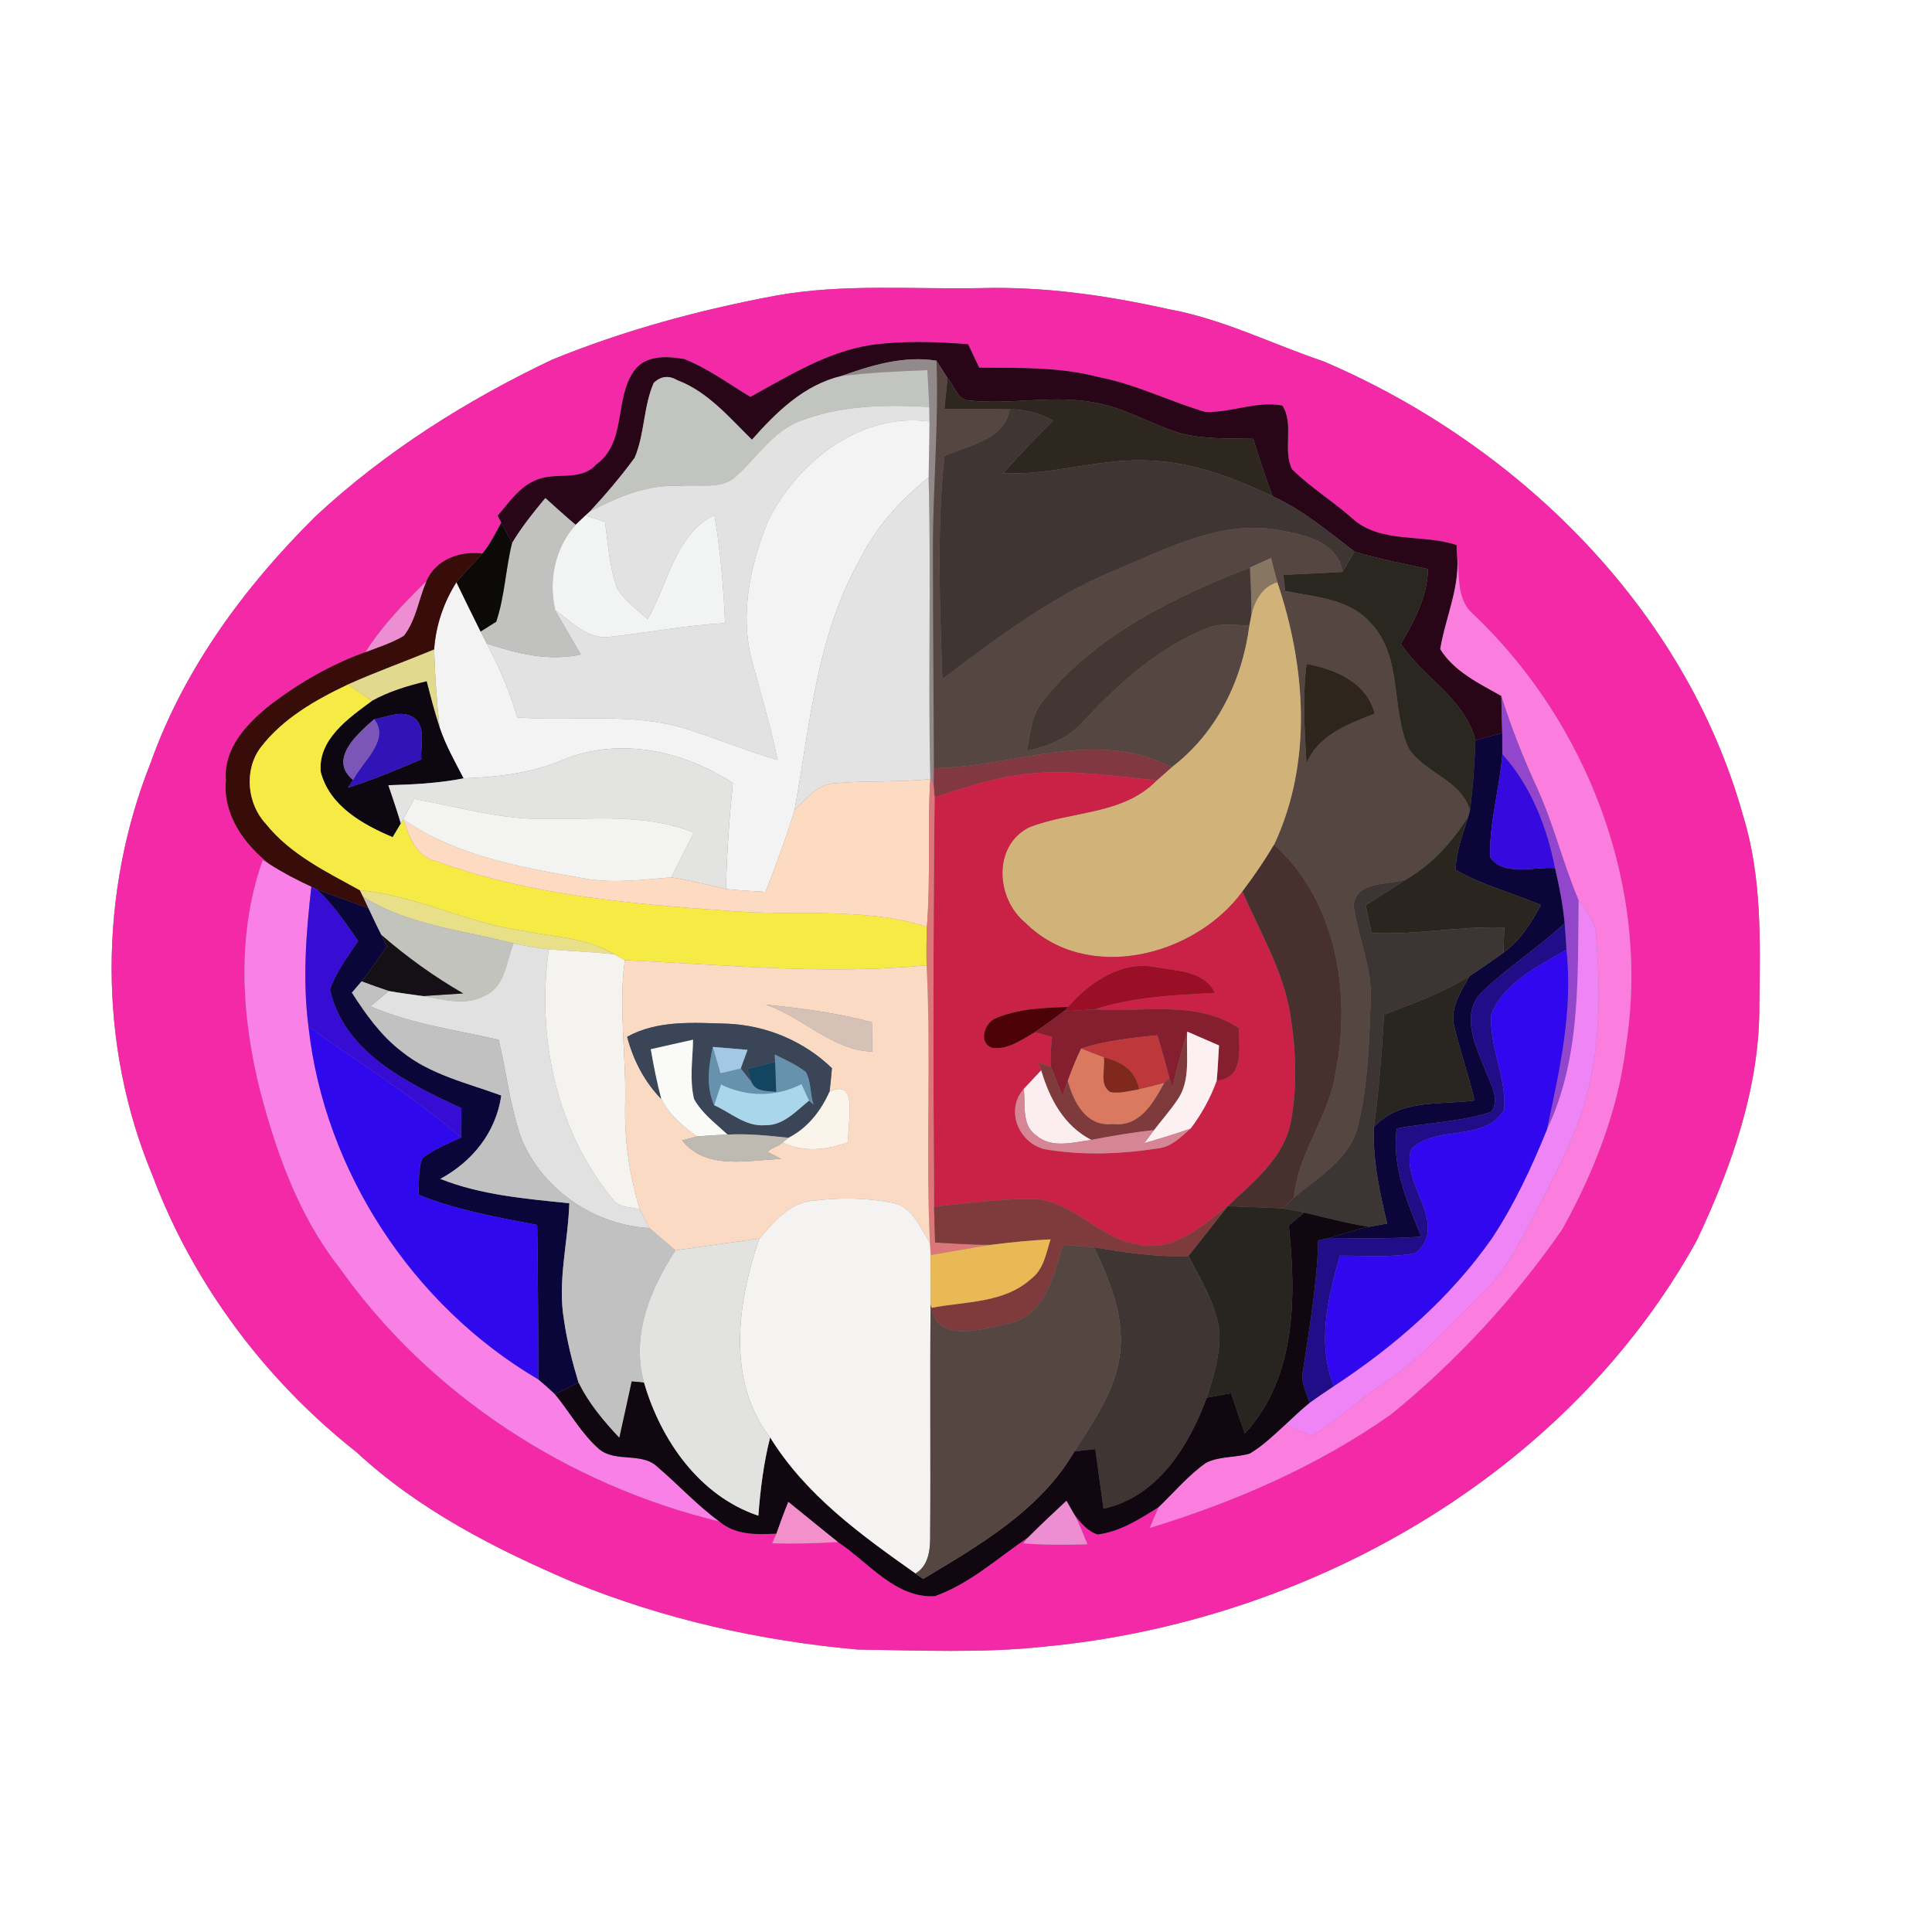 <?xml version="1.0" encoding="UTF-8" ?>
<!DOCTYPE svg PUBLIC "-//W3C//DTD SVG 1.1//EN" "http://www.w3.org/Graphics/SVG/1.1/DTD/svg11.dtd">
<svg width="250pt" height="250pt" viewBox="0 0 250 250" version="1.1" xmlns="http://www.w3.org/2000/svg">
<rect x="0" y="0" width="250" height="250" fill="#808080" stroke="none"/>
<g id="#ffffffff">
<path fill="#ffffff" opacity="1.00" d=" M 0.00 0.00 L 250.00 0.00 L 250.00 250.00 L 0.00 250.00 L 0.00 0.00 M 100.35 38.26 C 90.47 40.11 80.71 42.75 71.40 46.56 C 60.33 51.82 49.80 58.46 40.81 66.83 C 31.69 75.87 23.86 86.46 19.52 98.64 C 12.76 115.59 12.68 135.20 19.72 152.07 C 24.99 166.13 34.33 178.60 46.11 187.89 C 54.20 195.39 64.13 200.46 74.20 204.75 C 85.92 209.53 98.41 212.33 111.00 213.45 C 119.01 213.55 127.06 213.94 135.04 213.08 C 169.13 209.89 202.69 190.99 219.53 160.58 C 224.06 151.02 227.73 140.69 227.66 129.99 C 227.77 121.81 228.00 113.48 225.56 105.57 C 218.09 78.78 196.44 57.50 171.24 46.75 C 164.55 44.50 158.17 41.25 151.18 40.00 C 143.24 38.23 135.14 37.06 126.99 37.28 C 118.12 37.46 109.13 36.67 100.35 38.26 Z" />
</g>
<g id="#f429a8ff">
<path fill="#f429a8" opacity="1.00" d=" M 100.35 38.26 C 109.13 36.67 118.12 37.46 126.99 37.28 C 135.14 37.06 143.24 38.23 151.18 40.00 C 158.17 41.25 164.55 44.50 171.24 46.75 C 196.44 57.50 218.09 78.78 225.56 105.57 C 228.00 113.48 227.77 121.81 227.66 129.99 C 227.73 140.69 224.06 151.02 219.53 160.58 C 202.69 190.99 169.13 209.89 135.04 213.08 C 127.06 213.94 119.01 213.55 111.00 213.45 C 98.41 212.33 85.92 209.53 74.20 204.75 C 64.13 200.46 54.20 195.39 46.11 187.89 C 34.33 178.60 24.99 166.13 19.72 152.07 C 12.68 135.20 12.76 115.59 19.52 98.64 C 23.86 86.46 31.69 75.87 40.81 66.83 C 49.80 58.46 60.33 51.82 71.40 46.56 C 80.71 42.75 90.47 40.11 100.35 38.26 M 112.60 44.66 C 106.95 45.57 102.03 48.66 97.10 51.36 C 94.29 49.67 91.62 47.69 88.56 46.47 C 86.33 46.06 83.48 45.93 82.03 48.02 C 79.46 51.67 81.11 57.29 77.14 60.11 C 75.14 62.39 71.81 60.98 69.32 62.15 C 67.17 63.01 65.87 65.05 64.40 66.72 L 64.87 67.63 C 64.11 68.99 63.44 70.43 62.42 71.63 C 59.53 71.27 56.37 72.37 55.17 75.22 C 52.29 78.04 49.47 80.96 47.30 84.38 C 42.91 85.95 38.82 88.30 35.11 91.11 C 32.05 93.50 28.89 96.78 29.24 100.99 C 28.82 105.42 31.60 109.23 34.90 111.85 L 34.00 111.31 C 30.58 120.88 31.23 131.52 33.69 141.26 C 35.82 149.33 38.71 157.41 43.93 164.04 C 55.56 180.49 73.57 192.16 93.07 196.87 C 95.15 198.65 97.89 198.59 100.47 198.45 C 100.33 198.77 100.06 199.40 99.92 199.71 C 102.76 199.78 105.60 199.71 108.43 199.54 C 112.36 202.14 115.86 206.83 120.97 206.54 C 125.46 204.95 129.09 201.61 132.99 198.97 L 132.43 199.71 C 135.18 199.94 137.95 199.91 140.71 199.83 C 140.18 198.54 139.68 197.24 139.04 196.00 C 139.82 197.04 140.73 198.14 142.02 198.56 C 144.94 198.20 147.51 196.55 149.94 195.01 C 149.53 195.89 149.14 196.80 148.79 197.71 C 159.82 194.34 170.56 189.68 180.01 183.01 C 188.44 176.15 195.90 168.06 202.11 159.14 C 206.22 151.76 209.41 143.69 210.41 135.24 C 213.62 114.86 205.45 93.52 190.60 79.44 C 188.24 77.37 188.98 73.98 188.49 71.21 L 188.49 70.54 C 184.07 69.04 178.62 70.42 174.93 67.04 C 172.43 64.82 169.54 63.06 167.17 60.70 C 165.94 58.15 167.49 54.85 165.93 52.48 C 162.56 51.86 159.31 53.43 155.98 53.31 C 151.31 51.95 146.92 49.69 142.11 48.79 C 137.08 47.46 131.87 47.62 126.71 47.58 C 126.23 46.56 125.75 45.55 125.27 44.54 C 121.06 44.22 116.80 44.07 112.60 44.66 Z" />
</g>
<g id="#280618ff">
<path fill="#280618" opacity="1.00" d=" M 112.60 44.66 C 116.80 44.07 121.06 44.22 125.27 44.54 C 125.75 45.55 126.23 46.56 126.71 47.58 C 131.87 47.62 137.08 47.46 142.11 48.79 C 146.92 49.69 151.31 51.95 155.98 53.31 C 159.31 53.43 162.56 51.86 165.93 52.48 C 167.49 54.85 165.94 58.15 167.17 60.70 C 169.54 63.06 172.43 64.82 174.93 67.04 C 178.62 70.42 184.07 69.04 188.49 70.54 L 188.49 71.21 C 189.12 75.67 187.07 79.72 186.37 84.00 C 188.19 86.91 191.38 88.42 194.27 90.05 C 194.31 91.65 194.35 93.25 194.39 94.85 C 193.23 95.16 192.07 95.48 190.92 95.79 C 189.55 90.43 184.19 87.71 181.26 83.31 C 183.03 80.33 184.70 77.19 184.78 73.64 C 181.60 72.92 178.39 72.33 175.27 71.38 C 171.88 68.79 168.60 65.99 164.68 64.22 C 163.76 61.77 162.93 59.29 162.17 56.78 C 159.03 56.71 155.82 56.86 152.75 56.06 C 149.05 54.96 145.71 52.84 141.89 52.14 C 136.41 51.02 130.82 52.43 125.31 51.81 C 123.84 51.68 123.49 49.85 122.61 48.91 C 122.14 48.16 121.66 47.41 121.18 46.67 C 116.96 46.00 112.79 47.25 108.86 48.66 C 104.04 49.81 100.47 53.32 97.30 56.90 C 94.37 54.03 91.59 50.69 87.65 49.20 C 86.54 48.55 85.52 48.66 84.59 49.55 C 83.25 52.63 83.43 56.15 82.13 59.23 C 80.35 61.66 78.39 63.97 76.34 66.18 L 75.76 66.70 C 75.45 67.00 74.81 67.61 74.49 67.91 C 73.15 66.79 71.86 65.62 70.57 64.45 C 69.03 66.30 67.51 68.19 66.26 70.27 C 65.91 69.61 65.22 68.29 64.87 67.63 L 64.40 66.72 C 65.87 65.05 67.17 63.01 69.32 62.15 C 71.81 60.98 75.14 62.39 77.14 60.11 C 81.11 57.29 79.46 51.67 82.03 48.02 C 83.48 45.93 86.33 46.06 88.56 46.47 C 91.62 47.69 94.29 49.67 97.10 51.36 C 102.03 48.66 106.95 45.57 112.60 44.66 Z" />
</g>
<g id="#928a8aff">
<path fill="#928a8a" opacity="1.00" d=" M 108.86 48.66 C 112.79 47.25 116.96 46.00 121.18 46.67 C 121.49 54.78 120.72 62.88 120.72 70.99 C 120.73 80.46 120.81 89.93 120.85 99.40 C 120.84 99.96 120.82 101.08 120.81 101.64 L 120.38 100.80 C 120.07 87.81 120.50 74.79 120.16 61.79 C 120.19 59.37 120.27 56.96 120.27 54.54 C 120.26 54.07 120.25 53.13 120.24 52.66 C 120.18 51.07 120.09 49.48 120.00 47.90 C 116.28 48.04 112.56 48.21 108.86 48.66 Z" />
</g>
<g id="#554641ff">
<path fill="#554641" opacity="1.00" d=" M 121.18 46.67 C 121.66 47.41 122.14 48.16 122.61 48.91 C 122.48 50.24 122.34 51.57 122.21 52.90 C 125.03 52.93 127.85 52.91 130.68 52.96 C 129.91 57.00 125.36 57.58 122.21 59.02 C 121.20 68.60 121.62 78.26 121.94 87.86 C 128.90 82.66 135.87 77.30 143.95 73.93 C 150.71 71.14 157.76 67.26 165.32 68.56 C 168.68 69.16 173.07 70.01 173.74 74.01 C 171.18 74.16 168.62 74.28 166.07 74.39 C 166.13 74.91 166.25 75.95 166.31 76.47 C 170.14 77.25 174.60 77.45 177.36 80.61 C 181.53 84.95 179.95 91.60 182.24 96.77 C 184.29 100.05 189.09 100.89 190.21 104.88 L 189.98 105.70 C 187.92 108.91 185.33 111.87 181.98 113.77 C 179.70 114.61 175.49 113.90 175.16 117.14 C 175.66 121.21 177.54 125.06 177.38 129.23 C 177.16 134.76 177.04 140.38 175.70 145.79 C 174.64 150.06 170.55 152.31 167.44 154.98 C 167.94 149.20 171.96 144.55 172.81 138.86 C 174.88 128.58 172.98 116.60 164.87 109.30 C 169.87 98.65 168.97 86.26 165.29 75.35 C 165.00 74.30 164.73 73.25 164.47 72.20 C 163.56 72.61 162.65 73.03 161.74 73.44 C 151.97 77.26 142.06 82.01 135.28 90.29 C 133.55 92.16 133.28 94.75 132.89 97.15 C 135.67 96.57 138.36 95.46 140.26 93.27 C 144.83 88.36 149.97 83.75 156.30 81.24 C 158.01 80.56 159.88 80.91 161.67 80.95 C 160.73 88.11 157.41 94.88 151.60 99.30 C 141.82 94.11 131.09 99.31 120.85 99.40 C 120.81 89.93 120.73 80.46 120.72 70.99 C 120.72 62.88 121.49 54.78 121.18 46.67 M 169.07 85.91 C 168.53 90.19 168.82 94.49 169.06 98.78 C 170.60 95.09 174.44 93.70 177.88 92.35 C 176.92 88.34 172.76 86.58 169.07 85.91 Z" />
</g>
<g id="#c2c4c0ff">
<path fill="#c2c4c0" opacity="1.00" d=" M 108.86 48.66 C 112.56 48.21 116.28 48.04 120.00 47.90 C 120.09 49.48 120.18 51.07 120.24 52.66 C 114.59 52.35 108.75 52.42 103.42 54.52 C 100.03 55.86 98.03 59.08 95.43 61.44 C 93.53 63.50 90.44 62.59 87.97 62.89 C 83.81 62.64 79.94 64.31 76.34 66.18 C 78.39 63.97 80.35 61.66 82.13 59.23 C 83.43 56.15 83.25 52.63 84.59 49.55 C 85.52 48.66 86.54 48.55 87.65 49.20 C 91.59 50.69 94.37 54.03 97.30 56.90 C 100.47 53.32 104.04 49.81 108.86 48.66 Z" />
</g>
<g id="#2d2720ff">
<path fill="#2d2720" opacity="1.00" d=" M 122.21 52.90 C 122.34 51.57 122.48 50.24 122.61 48.91 C 123.49 49.85 123.84 51.68 125.31 51.81 C 130.82 52.43 136.41 51.02 141.89 52.14 C 145.71 52.84 149.05 54.96 152.75 56.06 C 155.82 56.86 159.03 56.71 162.17 56.78 C 162.93 59.29 163.76 61.77 164.68 64.22 C 159.50 61.76 153.97 59.67 148.17 59.57 C 141.99 59.39 136.00 61.52 129.81 61.24 C 131.87 58.90 134.03 56.66 136.23 54.45 C 134.57 53.43 132.61 52.98 130.68 52.96 C 127.85 52.91 125.03 52.93 122.21 52.90 Z" />
</g>
<g id="#e2e2e2ff">
<path fill="#e2e2e2" opacity="1.00" d=" M 103.42 54.52 C 108.75 52.42 114.59 52.35 120.24 52.66 C 120.25 53.13 120.26 54.07 120.27 54.54 C 111.35 53.33 103.24 59.72 99.42 67.33 C 97.10 73.05 95.66 79.52 97.34 85.61 C 98.45 89.85 99.76 94.03 100.62 98.34 C 96.61 97.17 92.75 95.55 88.76 94.31 C 81.68 92.12 74.20 93.39 66.93 92.83 C 65.96 89.51 64.61 86.31 62.97 83.26 C 66.89 84.58 71.02 85.61 75.15 84.69 C 74.06 82.78 72.92 80.90 71.85 78.98 C 73.96 80.41 76.02 82.76 78.82 82.42 C 83.83 81.87 88.79 80.91 93.83 80.63 C 93.61 75.94 93.24 71.26 92.44 66.64 C 87.30 69.21 86.48 75.55 83.80 80.12 C 82.43 78.87 80.87 77.77 79.88 76.18 C 78.86 73.41 78.68 70.43 78.29 67.53 C 77.66 67.32 76.40 66.91 75.76 66.70 L 76.34 66.18 C 79.94 64.31 83.81 62.64 87.97 62.89 C 90.44 62.59 93.53 63.50 95.43 61.44 C 98.03 59.08 100.03 55.86 103.42 54.52 Z" />
</g>
<g id="#3f3533ff">
<path fill="#3f3533" opacity="1.00" d=" M 130.68 52.96 C 132.61 52.98 134.57 53.43 136.23 54.45 C 134.03 56.66 131.87 58.90 129.81 61.24 C 136.00 61.52 141.99 59.39 148.17 59.57 C 153.97 59.67 159.50 61.76 164.68 64.22 C 168.60 65.99 171.88 68.79 175.27 71.38 C 174.76 72.26 174.24 73.13 173.74 74.01 C 173.07 70.01 168.68 69.16 165.32 68.56 C 157.76 67.26 150.71 71.14 143.95 73.93 C 135.87 77.30 128.90 82.66 121.94 87.86 C 121.62 78.26 121.20 68.60 122.21 59.02 C 125.36 57.58 129.91 57.00 130.68 52.96 Z" />
<path fill="#3f3533" opacity="1.00" d=" M 141.56 161.39 C 145.60 162.08 149.68 162.70 153.80 162.52 C 155.39 165.63 157.32 168.71 157.79 172.23 C 157.95 175.18 157.05 178.07 156.16 180.86 C 153.85 187.11 149.79 193.72 142.79 195.22 C 142.43 192.65 142.09 190.08 141.73 187.51 C 140.83 187.61 139.93 187.71 139.03 187.81 C 141.55 183.84 144.46 179.79 144.94 174.97 C 145.48 170.18 143.56 165.62 141.56 161.39 Z" />
</g>
<g id="#f4f3f3ff">
<path fill="#f4f3f3" opacity="1.00" d=" M 99.42 67.33 C 103.24 59.72 111.35 53.33 120.27 54.54 C 120.27 56.96 120.19 59.37 120.16 61.79 C 116.55 64.67 113.39 68.16 111.32 72.32 C 105.66 82.22 104.82 93.82 102.82 104.81 C 101.75 108.41 100.41 111.91 99.06 115.41 C 97.36 115.28 95.64 115.25 93.95 115.03 C 94.04 110.45 94.37 105.88 94.83 101.32 C 88.47 97.20 80.39 95.36 73.14 98.21 C 68.96 100.03 64.49 100.56 59.98 100.72 C 58.86 98.56 57.65 96.43 56.88 94.11 C 56.51 90.76 56.28 87.40 56.18 84.04 C 56.39 80.95 57.41 77.96 59.06 75.34 C 60.09 77.47 61.13 79.60 62.19 81.72 C 62.39 82.10 62.78 82.87 62.97 83.26 C 64.61 86.31 65.96 89.51 66.93 92.83 C 74.20 93.39 81.68 92.12 88.76 94.31 C 92.75 95.55 96.61 97.17 100.62 98.34 C 99.76 94.03 98.45 89.85 97.34 85.61 C 95.66 79.52 97.10 73.05 99.42 67.33 Z" />
</g>
<g id="#e3e3e3ff">
<path fill="#e3e3e3" opacity="1.00" d=" M 111.32 72.32 C 113.39 68.16 116.55 64.67 120.16 61.79 C 120.50 74.79 120.07 87.81 120.38 100.80 C 116.29 101.27 112.17 100.98 108.08 101.35 C 105.82 101.46 104.30 103.35 102.82 104.81 C 104.82 93.82 105.66 82.22 111.32 72.32 Z" />
</g>
<g id="#c1c2c0ff">
<path fill="#c1c2c0" opacity="1.00" d=" M 66.26 70.27 C 67.51 68.19 69.03 66.30 70.57 64.45 C 71.86 65.62 73.15 66.79 74.49 67.91 C 71.78 70.93 70.96 75.06 71.85 78.98 C 72.92 80.90 74.06 82.78 75.15 84.69 C 71.02 85.61 66.89 84.58 62.97 83.26 C 62.78 82.87 62.39 82.10 62.19 81.72 C 62.70 81.40 63.70 80.76 64.21 80.45 C 65.32 77.15 65.42 73.63 66.26 70.27 Z" />
</g>
<g id="#f1f4f2ff">
<path fill="#f1f4f2" opacity="1.00" d=" M 74.49 67.91 C 74.81 67.61 75.45 67.00 75.76 66.70 C 76.40 66.91 77.66 67.32 78.29 67.53 C 78.68 70.43 78.86 73.41 79.88 76.18 C 80.87 77.77 82.43 78.87 83.80 80.12 C 86.48 75.55 87.30 69.21 92.44 66.64 C 93.24 71.26 93.61 75.94 93.83 80.63 C 88.79 80.91 83.83 81.87 78.82 82.42 C 76.02 82.76 73.96 80.41 71.85 78.98 C 70.96 75.06 71.78 70.93 74.49 67.91 Z" />
</g>
<g id="#0b0a08ff">
<path fill="#0b0a08" opacity="1.00" d=" M 62.42 71.63 C 63.44 70.43 64.11 68.99 64.87 67.63 C 65.22 68.29 65.91 69.61 66.26 70.27 C 65.42 73.63 65.32 77.15 64.21 80.45 C 63.70 80.76 62.70 81.40 62.19 81.72 C 61.13 79.60 60.09 77.47 59.06 75.34 C 60.14 74.07 61.31 72.88 62.42 71.63 Z" />
</g>
<g id="#2a2720ff">
<path fill="#2a2720" opacity="1.00" d=" M 175.27 71.38 C 178.39 72.33 181.60 72.92 184.78 73.64 C 184.70 77.19 183.03 80.33 181.26 83.31 C 184.19 87.71 189.55 90.43 190.92 95.79 C 190.81 98.83 190.61 101.87 190.21 104.88 C 189.09 100.89 184.29 100.05 182.24 96.77 C 179.95 91.60 181.53 84.95 177.36 80.61 C 174.60 77.45 170.14 77.25 166.31 76.47 C 166.25 75.95 166.13 74.91 166.07 74.39 C 168.62 74.28 171.18 74.16 173.74 74.01 C 174.24 73.13 174.76 72.26 175.27 71.38 Z" />
</g>
<g id="#fb7dddff">
<path fill="#fb7ddd" opacity="1.00" d=" M 188.49 71.21 C 188.98 73.98 188.24 77.37 190.60 79.44 C 205.45 93.52 213.62 114.86 210.41 135.24 C 209.41 143.69 206.22 151.76 202.11 159.14 C 195.90 168.06 188.44 176.15 180.01 183.01 C 170.56 189.68 159.82 194.34 148.79 197.71 C 149.14 196.80 149.53 195.89 149.94 195.01 C 151.94 193.08 153.76 190.92 156.04 189.30 C 157.79 188.40 159.88 188.65 161.74 188.08 C 163.45 187.06 164.88 185.66 166.34 184.33 C 167.46 184.86 168.61 185.37 169.79 185.79 C 173.05 183.80 175.83 181.13 179.01 179.02 C 183.80 175.90 187.56 171.55 191.63 167.59 C 194.58 164.72 196.55 161.06 198.42 157.43 C 201.05 152.29 203.91 147.20 205.36 141.57 C 207.16 134.92 207.05 127.94 206.55 121.13 C 206.53 119.31 205.25 117.94 204.28 116.53 C 202.25 111.76 201.06 106.68 198.89 101.96 C 197.12 98.09 195.53 94.13 194.27 90.05 C 191.38 88.42 188.19 86.91 186.37 84.00 C 187.07 79.72 189.12 75.67 188.49 71.21 Z" />
</g>
<g id="#370c09ff">
<path fill="#370c09" opacity="1.00" d=" M 55.17 75.22 C 56.37 72.37 59.53 71.27 62.42 71.63 C 61.31 72.88 60.14 74.07 59.06 75.34 C 57.41 77.96 56.39 80.95 56.18 84.04 C 52.48 85.59 48.69 86.92 45.04 88.57 C 40.84 90.56 36.61 92.96 33.74 96.71 C 31.55 99.60 31.96 103.99 34.40 106.60 C 37.56 110.56 42.23 112.80 46.57 115.20 L 46.98 116.03 C 47.16 116.40 47.51 117.15 47.68 117.52 C 45.47 116.71 43.23 115.94 41.03 115.09 L 40.29 114.75 C 38.43 113.90 36.62 112.95 34.90 111.85 C 31.60 109.23 28.82 105.42 29.24 100.99 C 28.89 96.78 32.05 93.50 35.11 91.11 C 38.82 88.30 42.91 85.95 47.30 84.38 C 48.97 83.73 50.71 83.20 52.26 82.26 C 53.84 80.23 54.16 77.54 55.17 75.22 Z" />
</g>
<g id="#877662ff">
<path fill="#877662" opacity="1.00" d=" M 161.74 73.44 C 162.65 73.03 163.56 72.61 164.47 72.20 C 164.73 73.25 165.00 74.30 165.29 75.35 C 163.31 75.92 162.36 77.77 161.92 79.63 C 161.95 77.56 161.84 75.50 161.74 73.44 Z" />
</g>
<g id="#423732ff">
<path fill="#423732" opacity="1.00" d=" M 135.28 90.29 C 142.06 82.01 151.97 77.26 161.74 73.44 C 161.84 75.50 161.95 77.56 161.92 79.63 C 161.86 79.96 161.73 80.62 161.67 80.95 C 159.88 80.91 158.01 80.56 156.30 81.24 C 149.97 83.75 144.83 88.36 140.26 93.27 C 138.36 95.46 135.67 96.57 132.89 97.15 C 133.28 94.75 133.55 92.16 135.28 90.29 Z" />
</g>
<g id="#ec8ed1ff">
<path fill="#ec8ed1" opacity="1.00" d=" M 47.30 84.38 C 49.47 80.96 52.29 78.04 55.17 75.22 C 54.16 77.54 53.84 80.23 52.26 82.26 C 50.71 83.20 48.97 83.73 47.30 84.38 Z" />
<path fill="#ec8ed1" opacity="1.00" d=" M 132.99 198.97 C 134.63 197.33 136.31 195.75 138.00 194.18 C 138.26 194.64 138.78 195.55 139.04 196.00 C 139.68 197.24 140.18 198.54 140.71 199.83 C 137.95 199.91 135.18 199.94 132.43 199.71 L 132.99 198.97 Z" />
</g>
<g id="#d1b278ff">
<path fill="#d1b278" opacity="1.00" d=" M 161.92 79.63 C 162.36 77.77 163.31 75.92 165.29 75.35 C 168.97 86.26 169.87 98.65 164.87 109.30 C 163.63 111.39 162.25 113.41 160.78 115.35 C 154.59 123.81 140.60 127.32 132.65 119.38 C 128.90 116.29 128.42 109.48 133.15 107.07 C 138.60 104.90 145.29 105.50 149.68 100.99 C 150.16 100.57 151.12 99.73 151.60 99.30 C 157.41 94.88 160.73 88.11 161.67 80.95 C 161.73 80.62 161.86 79.96 161.92 79.63 Z" />
</g>
<g id="#e1d98eff">
<path fill="#e1d98e" opacity="1.00" d=" M 45.04 88.57 C 48.69 86.92 52.48 85.59 56.18 84.04 C 56.28 87.40 56.51 90.76 56.88 94.11 C 56.23 92.15 55.72 90.15 55.21 88.16 C 52.76 88.74 50.33 89.48 48.12 90.70 C 47.09 89.99 46.07 89.28 45.04 88.57 Z" />
</g>
<g id="#2e261dff">
<path fill="#2e261d" opacity="1.00" d=" M 169.07 85.91 C 172.76 86.58 176.92 88.34 177.88 92.35 C 174.44 93.70 170.60 95.09 169.06 98.78 C 168.82 94.49 168.53 90.19 169.07 85.91 Z" />
</g>
<g id="#0c0711ff">
<path fill="#0c0711" opacity="1.00" d=" M 48.12 90.70 C 50.33 89.48 52.76 88.74 55.21 88.16 C 55.72 90.15 56.23 92.15 56.88 94.11 C 57.65 96.43 58.86 98.56 59.98 100.72 C 56.78 101.35 53.52 101.52 50.26 101.61 C 50.82 103.25 51.37 104.89 51.87 106.56 C 51.60 107.00 51.07 107.89 50.81 108.33 C 46.93 106.70 42.64 104.28 41.51 99.91 C 41.09 95.70 45.12 92.91 48.12 90.70 M 48.41 93.08 C 46.30 94.91 42.42 98.25 45.69 100.93 C 45.52 101.18 45.18 101.68 45.01 101.94 C 48.25 100.92 51.39 99.59 54.52 98.26 C 54.37 96.40 55.28 93.78 53.26 92.70 C 51.74 91.91 49.98 92.82 48.41 93.08 Z" />
</g>
<g id="#f6eb44ff">
<path fill="#f6eb44" opacity="1.00" d=" M 33.74 96.71 C 36.61 92.96 40.84 90.56 45.04 88.57 C 46.07 89.28 47.09 89.99 48.12 90.70 C 45.12 92.91 41.09 95.70 41.51 99.91 C 42.64 104.28 46.93 106.70 50.81 108.33 C 51.07 107.89 51.60 107.00 51.87 106.56 L 52.17 106.02 C 52.97 108.27 53.81 110.84 56.45 111.44 C 68.44 115.80 81.31 116.94 93.96 117.84 C 102.61 118.63 111.51 117.26 119.94 119.93 C 119.88 121.58 119.87 123.24 119.90 124.90 C 106.90 126.19 93.85 124.82 80.85 124.25 C 80.52 124.06 79.86 123.69 79.54 123.51 C 75.98 121.32 71.67 121.26 67.69 120.45 C 60.45 119.45 53.88 115.86 46.57 115.20 C 42.23 112.80 37.56 110.56 34.40 106.60 C 31.96 103.99 31.55 99.60 33.74 96.71 Z" />
</g>
<g id="#9146cbff">
<path fill="#9146cb" opacity="1.00" d=" M 194.27 90.05 C 195.53 94.13 197.12 98.09 198.89 101.96 C 201.06 106.68 202.25 111.76 204.28 116.53 C 204.13 126.50 204.60 136.94 200.17 146.17 C 201.81 138.53 203.57 130.77 202.70 122.90 C 202.63 121.75 202.56 120.61 202.46 119.47 C 202.24 117.06 201.76 114.69 201.22 112.33 C 200.16 106.95 198.11 101.70 194.40 97.58 C 194.40 96.89 194.39 95.53 194.39 94.85 C 194.35 93.25 194.31 91.65 194.27 90.05 Z" />
</g>
<g id="#3014b7ff">
<path fill="#3014b7" opacity="1.00" d=" M 48.41 93.08 C 49.98 92.82 51.74 91.91 53.26 92.70 C 55.28 93.78 54.37 96.40 54.52 98.26 C 51.39 99.59 48.25 100.92 45.01 101.94 C 45.18 101.68 45.52 101.18 45.69 100.93 C 46.86 98.57 50.54 95.74 48.41 93.08 Z" />
</g>
<g id="#7b56b8ff">
<path fill="#7b56b8" opacity="1.00" d=" M 45.69 100.93 C 42.42 98.25 46.30 94.91 48.41 93.08 C 50.54 95.74 46.86 98.57 45.69 100.93 Z" />
</g>
<g id="#0b053aff">
<path fill="#0b053a" opacity="1.00" d=" M 190.92 95.79 C 192.07 95.48 193.23 95.16 194.39 94.85 C 194.39 95.53 194.40 96.89 194.40 97.58 C 194.06 102.04 192.70 106.42 192.82 110.91 C 194.54 113.44 198.54 112.13 201.22 112.33 C 201.76 114.69 202.24 117.06 202.46 119.47 C 198.99 122.69 194.94 125.24 191.57 128.57 C 189.10 131.32 190.84 135.19 192.06 138.10 C 192.62 139.92 194.22 142.00 192.99 143.87 C 189.04 145.19 184.80 145.24 180.73 146.03 C 180.08 150.97 182.12 155.55 183.91 160.02 C 179.94 160.32 175.95 160.22 171.97 160.20 C 173.68 159.71 175.38 159.14 177.12 158.75 C 177.72 158.64 178.90 158.43 179.50 158.32 C 178.51 154.24 177.62 150.09 177.78 145.86 C 181.08 142.15 186.38 143.00 190.81 142.40 C 190.05 139.17 188.94 136.04 188.18 132.82 C 187.57 130.47 189.06 128.30 190.14 126.33 C 191.62 125.32 193.10 124.33 194.55 123.27 C 196.72 121.71 198.14 119.41 199.40 117.11 C 195.74 115.55 191.83 114.56 188.37 112.57 C 188.38 110.19 189.31 107.95 189.98 105.70 L 190.21 104.88 C 190.61 101.87 190.81 98.83 190.92 95.79 Z" />
</g>
<g id="#e3e3e2ff">
<path fill="#e3e3e2" opacity="1.00" d=" M 73.14 98.21 C 80.39 95.36 88.47 97.20 94.83 101.32 C 94.37 105.88 94.04 110.45 93.95 115.03 C 91.58 114.55 89.25 113.89 86.86 113.52 C 87.83 111.59 88.80 109.66 89.78 107.74 C 83.46 105.18 76.59 106.08 69.96 105.97 C 64.40 105.96 59.03 104.34 53.59 103.38 C 53.23 104.04 52.52 105.36 52.17 106.02 L 51.87 106.56 C 51.37 104.89 50.82 103.25 50.26 101.61 C 53.52 101.52 56.78 101.35 59.98 100.72 C 64.49 100.56 68.96 100.03 73.14 98.21 Z" />
</g>
<g id="#823840ff">
<path fill="#823840" opacity="1.00" d=" M 120.85 99.40 C 131.09 99.31 141.82 94.11 151.60 99.30 C 151.12 99.73 150.16 100.57 149.68 100.99 C 144.45 100.46 139.20 99.65 133.94 100.04 C 129.46 100.37 125.17 101.78 120.94 103.17 C 120.91 102.79 120.84 102.02 120.81 101.64 C 120.82 101.08 120.84 99.96 120.85 99.40 Z" />
</g>
<g id="#3609dfff">
<path fill="#3609df" opacity="1.00" d=" M 194.40 97.58 C 198.11 101.70 200.16 106.95 201.22 112.33 C 198.54 112.13 194.54 113.44 192.82 110.91 C 192.70 106.42 194.06 102.04 194.40 97.58 Z" />
</g>
<g id="#ca2246ff">
<path fill="#ca2246" opacity="1.00" d=" M 120.94 103.17 C 125.17 101.78 129.46 100.37 133.94 100.04 C 139.20 99.65 144.45 100.46 149.68 100.99 C 145.29 105.50 138.60 104.90 133.15 107.07 C 128.42 109.48 128.90 116.29 132.65 119.38 C 140.60 127.32 154.59 123.81 160.78 115.35 C 162.98 120.53 166.00 125.47 166.94 131.11 C 167.69 135.69 167.90 140.43 167.07 145.01 C 166.23 149.78 162.20 152.94 158.88 156.07 C 155.51 158.66 151.72 162.17 147.11 160.99 C 141.92 160.20 138.47 154.84 133.01 155.15 C 128.94 155.16 124.90 155.73 120.87 156.15 C 120.75 138.49 120.75 120.83 120.94 103.17 M 138.21 130.30 C 135.00 130.40 131.69 130.52 128.71 131.82 C 127.35 132.51 126.58 134.98 128.40 135.59 C 130.45 135.87 132.23 134.52 133.91 133.56 C 134.47 133.72 135.58 134.03 136.13 134.18 C 136.01 135.46 135.87 136.75 135.98 138.03 C 135.58 137.91 134.78 137.66 134.38 137.54 L 134.73 138.50 C 134.17 139.10 133.04 140.31 132.47 140.91 C 130.04 143.66 131.81 147.90 135.21 148.71 C 140.03 149.54 145.03 149.34 149.85 148.60 C 151.58 148.41 152.82 147.12 154.06 146.04 C 155.49 144.16 156.64 142.06 157.44 139.84 C 161.06 139.55 160.31 135.57 160.30 133.03 C 154.68 129.34 147.88 131.04 141.61 130.62 C 146.65 128.99 151.95 128.75 157.21 128.48 C 155.85 125.62 152.30 125.65 149.61 125.15 C 145.14 124.27 140.99 127.08 138.21 130.30 Z" />
</g>
<g id="#fcdbc2ff">
<path fill="#fcdbc2" opacity="1.00" d=" M 102.82 104.81 C 104.30 103.35 105.82 101.46 108.08 101.35 C 112.17 100.98 116.29 101.27 120.38 100.80 C 119.99 107.17 120.45 113.56 119.94 119.93 C 111.51 117.26 102.61 118.63 93.96 117.84 C 81.31 116.94 68.44 115.80 56.45 111.44 C 53.81 110.84 52.97 108.27 52.17 106.02 C 59.06 110.78 67.43 112.25 75.51 113.65 C 79.28 114.34 83.09 113.85 86.86 113.52 C 89.25 113.89 91.58 114.55 93.95 115.03 C 95.64 115.25 97.36 115.28 99.06 115.41 C 100.41 111.91 101.75 108.41 102.82 104.81 Z" />
</g>
<g id="#db7779ff">
<path fill="#db7779" opacity="1.00" d=" M 120.38 100.80 L 120.81 101.64 C 120.84 102.02 120.91 102.79 120.94 103.17 C 120.75 120.83 120.75 138.49 120.87 156.15 C 120.90 157.69 120.95 159.24 121.00 160.78 C 123.41 160.92 125.82 161.08 128.24 161.08 C 125.63 161.48 123.04 161.98 120.43 162.40 C 120.40 162.01 120.35 161.21 120.33 160.81 C 119.76 148.85 120.51 136.86 119.90 124.90 C 119.87 123.24 119.88 121.58 119.94 119.93 C 120.45 113.56 119.99 107.17 120.38 100.80 Z" />
</g>
<g id="#f3f4f1ff">
<path fill="#f3f4f1" opacity="1.00" d=" M 53.59 103.38 C 59.03 104.34 64.40 105.96 69.96 105.97 C 76.59 106.08 83.46 105.18 89.78 107.74 C 88.80 109.66 87.83 111.59 86.86 113.52 C 83.09 113.85 79.28 114.34 75.51 113.65 C 67.43 112.25 59.06 110.78 52.17 106.02 C 52.52 105.36 53.23 104.04 53.59 103.38 Z" />
</g>
<g id="#2a251eff">
<path fill="#2a251e" opacity="1.00" d=" M 181.98 113.77 C 185.33 111.87 187.92 108.91 189.98 105.70 C 189.31 107.95 188.38 110.19 188.37 112.57 C 191.83 114.56 195.74 115.55 199.40 117.11 C 198.14 119.41 196.72 121.71 194.55 123.27 C 194.58 122.19 194.61 121.11 194.65 120.03 C 188.90 119.79 183.22 121.05 177.47 120.71 C 177.22 119.51 176.96 118.32 176.71 117.13 C 178.47 116.02 180.22 114.89 181.98 113.77 Z" />
</g>
<g id="#48302fff">
<path fill="#48302f" opacity="1.00" d=" M 160.78 115.35 C 162.25 113.41 163.63 111.39 164.87 109.30 C 172.98 116.60 174.88 128.58 172.81 138.86 C 171.96 144.55 167.94 149.20 167.44 154.98 C 167.06 155.32 166.30 156.01 165.91 156.36 C 163.57 156.22 161.22 156.19 158.88 156.07 C 162.20 152.94 166.23 149.78 167.07 145.01 C 167.90 140.43 167.69 135.69 166.94 131.11 C 166.00 125.47 162.98 120.53 160.78 115.35 Z" />
</g>
<g id="#f880e6ff">
<path fill="#f880e6" opacity="1.00" d=" M 33.69 141.26 C 31.23 131.52 30.58 120.88 34.00 111.31 L 34.90 111.85 C 36.62 112.95 38.43 113.90 40.29 114.75 C 39.60 120.75 39.14 126.84 39.92 132.86 C 41.99 151.58 53.43 168.97 69.65 178.49 C 70.39 179.10 71.12 179.75 71.82 180.42 C 73.75 182.76 75.22 185.50 77.53 187.52 C 79.69 189.30 83.04 187.85 85.09 189.83 C 87.79 192.13 90.20 194.77 93.07 196.87 C 73.57 192.16 55.56 180.49 43.93 164.04 C 38.71 157.41 35.82 149.33 33.69 141.26 Z" />
</g>
<g id="#3c3533ff">
<path fill="#3c3533" opacity="1.00" d=" M 175.16 117.14 C 175.49 113.90 179.70 114.61 181.98 113.77 C 180.22 114.89 178.47 116.02 176.71 117.13 C 176.96 118.32 177.22 119.51 177.47 120.71 C 183.22 121.05 188.90 119.79 194.65 120.03 C 194.61 121.11 194.58 122.19 194.55 123.27 C 193.10 124.33 191.62 125.32 190.14 126.33 C 186.69 128.48 182.85 129.84 179.09 131.30 C 178.81 136.17 178.43 141.03 177.78 145.86 C 177.62 150.09 178.51 154.24 179.50 158.32 C 178.90 158.43 177.72 158.64 177.12 158.75 C 174.30 158.29 171.54 157.56 168.76 156.90 C 167.82 156.69 166.87 156.51 165.91 156.36 C 166.30 156.01 167.06 155.32 167.44 154.98 C 170.55 152.31 174.64 150.06 175.70 145.79 C 177.04 140.38 177.16 134.76 177.38 129.23 C 177.54 125.06 175.66 121.21 175.16 117.14 Z" />
</g>
<g id="#370dd4ff">
<path fill="#370dd4" opacity="1.00" d=" M 40.29 114.75 L 41.03 115.09 C 43.10 117.06 44.75 119.41 46.35 121.76 C 45.01 123.78 43.50 125.74 42.70 128.05 C 44.55 136.23 52.78 140.18 59.71 143.39 C 59.70 144.66 59.68 145.92 59.66 147.19 C 53.47 141.89 46.56 137.56 39.92 132.86 C 39.14 126.84 39.60 120.75 40.29 114.75 Z" />
</g>
<g id="#0b0639ff">
<path fill="#0b0639" opacity="1.00" d=" M 41.03 115.09 C 43.23 115.94 45.47 116.71 47.68 117.52 C 48.23 118.68 48.77 119.84 49.36 120.99 C 49.53 121.36 49.88 122.09 50.06 122.46 C 48.99 123.98 47.97 125.54 46.79 126.99 C 46.48 127.35 45.86 128.08 45.54 128.45 C 47.33 131.24 49.28 133.99 51.94 136.03 C 55.67 139.07 60.46 140.14 64.87 141.76 C 64.17 146.53 61.15 150.29 56.98 152.55 C 62.29 154.65 68.04 155.12 73.67 155.70 C 73.51 160.75 72.12 165.78 72.98 170.82 C 73.38 173.57 74.06 176.26 74.86 178.91 C 73.85 179.41 72.83 179.91 71.82 180.42 C 71.12 179.75 70.39 179.10 69.65 178.49 C 69.65 171.83 69.61 165.17 69.51 158.51 C 64.32 157.52 59.07 156.59 54.14 154.60 C 54.30 153.02 54.02 151.32 54.68 149.83 C 56.19 148.69 57.95 147.97 59.66 147.19 C 59.68 145.92 59.70 144.66 59.71 143.39 C 52.78 140.18 44.55 136.23 42.70 128.05 C 43.50 125.74 45.01 123.78 46.35 121.76 C 44.75 119.41 43.10 117.06 41.03 115.09 Z" />
</g>
<g id="#e8e088ff">
<path fill="#e8e088" opacity="1.00" d=" M 46.57 115.20 C 53.88 115.86 60.45 119.45 67.69 120.45 C 71.67 121.26 75.98 121.32 79.54 123.51 C 76.71 123.14 73.85 123.09 71.01 122.85 C 69.48 122.66 67.96 122.39 66.45 122.07 C 59.90 120.34 52.82 119.75 46.98 116.03 L 46.57 115.20 Z" />
</g>
<g id="#c2c3bdff">
<path fill="#c2c3bd" opacity="1.00" d=" M 46.98 116.03 C 52.82 119.75 59.90 120.34 66.45 122.07 C 65.51 124.41 65.38 127.67 62.76 128.82 C 60.25 130.24 57.35 129.31 54.71 128.89 C 56.45 128.79 58.20 128.65 59.94 128.55 C 56.18 126.38 52.64 123.83 49.36 120.99 C 48.77 119.84 48.23 118.68 47.68 117.52 C 47.51 117.15 47.16 116.40 46.98 116.03 Z" />
</g>
<g id="#ef84f6ff">
<path fill="#ef84f6" opacity="1.00" d=" M 204.28 116.53 C 205.25 117.94 206.53 119.31 206.55 121.13 C 207.05 127.94 207.16 134.92 205.36 141.57 C 203.91 147.20 201.05 152.29 198.42 157.43 C 196.55 161.06 194.58 164.72 191.63 167.59 C 187.56 171.55 183.80 175.90 179.01 179.02 C 175.83 181.13 173.05 183.80 169.79 185.79 C 168.61 185.37 167.46 184.86 166.34 184.33 C 167.36 183.37 168.38 182.41 169.46 181.53 C 170.49 180.78 171.55 180.07 172.61 179.36 C 180.45 174.21 187.68 167.93 193.08 160.20 C 195.97 155.82 198.20 151.03 200.17 146.17 C 204.60 136.94 204.13 126.50 204.28 116.53 Z" />
</g>
<g id="#210d88ff">
<path fill="#210d88" opacity="1.00" d=" M 191.57 128.57 C 194.94 125.24 198.99 122.69 202.46 119.47 C 202.56 120.61 202.63 121.75 202.70 122.90 C 199.05 125.04 194.70 127.06 192.98 131.21 C 192.66 135.41 194.95 139.36 194.64 143.57 C 192.18 147.89 185.76 145.47 182.61 148.71 C 181.15 153.10 187.65 158.42 183.18 162.15 C 179.95 162.76 176.64 162.47 173.38 162.48 C 171.84 167.92 170.37 173.89 172.61 179.36 C 171.55 180.07 170.49 180.78 169.46 181.53 C 169.03 180.16 168.26 178.81 168.61 177.33 C 169.45 171.74 170.42 166.16 170.58 160.50 C 170.93 160.43 171.62 160.28 171.97 160.20 C 175.95 160.22 179.94 160.32 183.91 160.02 C 182.12 155.55 180.08 150.97 180.73 146.03 C 184.80 145.24 189.04 145.19 192.99 143.87 C 194.22 142.00 192.62 139.92 192.06 138.10 C 190.84 135.19 189.10 131.32 191.57 128.57 Z" />
</g>
<g id="#141015ff">
<path fill="#141015" opacity="1.00" d=" M 49.36 120.99 C 52.64 123.83 56.18 126.38 59.94 128.55 C 58.20 128.65 56.45 128.79 54.71 128.89 C 53.24 128.69 51.77 128.50 50.32 128.24 C 49.13 127.85 47.96 127.42 46.79 126.99 C 47.97 125.54 48.99 123.98 50.06 122.46 C 49.88 122.09 49.53 121.36 49.36 120.99 Z" />
</g>
<g id="#e2e1e2ff">
<path fill="#e2e1e2" opacity="1.00" d=" M 66.45 122.07 C 67.96 122.39 69.48 122.66 71.01 122.85 C 69.39 134.30 72.02 146.55 79.56 155.51 C 80.43 156.28 81.72 156.19 82.80 156.50 C 83.19 157.31 83.60 158.12 84.04 158.91 C 76.98 158.54 70.36 154.05 67.55 147.55 C 66.01 143.36 65.56 138.87 64.53 134.54 C 58.95 133.27 53.21 132.51 47.93 130.21 C 48.53 129.71 49.72 128.73 50.32 128.24 C 51.77 128.50 53.24 128.69 54.71 128.89 C 57.35 129.31 60.25 130.24 62.76 128.82 C 65.38 127.67 65.51 124.41 66.45 122.07 Z" />
</g>
<g id="#f5f3efff">
<path fill="#f5f3ef" opacity="1.00" d=" M 71.01 122.85 C 73.85 123.09 76.71 123.14 79.54 123.51 C 79.86 123.69 80.52 124.06 80.85 124.25 C 80.00 130.48 81.07 136.74 80.89 142.99 C 80.80 147.56 81.45 152.13 82.80 156.50 C 81.72 156.19 80.43 156.28 79.56 155.51 C 72.02 146.55 69.39 134.30 71.01 122.85 Z" />
</g>
<g id="#3007efff">
<path fill="#3007ef" opacity="1.00" d=" M 192.98 131.21 C 194.70 127.06 199.05 125.04 202.70 122.90 C 203.57 130.77 201.81 138.53 200.17 146.17 C 198.20 151.03 195.97 155.82 193.08 160.20 C 187.68 167.93 180.45 174.21 172.61 179.36 C 170.37 173.89 171.84 167.92 173.38 162.48 C 176.64 162.47 179.95 162.76 183.18 162.15 C 187.65 158.42 181.15 153.10 182.61 148.71 C 185.76 145.47 192.18 147.89 194.64 143.57 C 194.95 139.36 192.66 135.41 192.98 131.21 Z" />
</g>
<g id="#fbdac4ff">
<path fill="#fbdac4" opacity="1.00" d=" M 80.85 124.25 C 93.85 124.82 106.90 126.19 119.90 124.90 C 120.51 136.86 119.76 148.85 120.33 160.81 C 119.06 158.91 118.08 156.15 115.57 155.66 C 112.13 154.97 108.56 154.95 105.09 155.39 C 102.10 155.68 100.10 158.18 98.25 160.27 C 94.63 160.77 91.02 161.27 87.41 161.80 C 86.28 160.85 85.13 159.90 84.04 158.91 C 83.60 158.12 83.19 157.31 82.80 156.50 C 81.45 152.13 80.80 147.56 80.89 142.99 C 81.07 136.74 80.00 130.48 80.85 124.25 M 99.07 130.00 C 103.89 131.57 107.66 135.94 112.89 136.08 C 112.86 134.80 112.83 133.53 112.82 132.27 C 108.31 131.06 103.69 130.48 99.07 130.00 M 81.15 134.16 C 81.94 137.18 83.39 139.98 85.58 142.23 C 86.63 144.23 88.37 145.77 90.20 147.05 C 89.72 147.18 88.75 147.44 88.27 147.57 C 91.41 151.50 96.77 150.10 101.09 149.97 C 100.65 149.74 99.78 149.28 99.34 149.06 C 99.85 148.46 100.73 148.40 101.27 147.82 C 104.01 149.19 106.99 148.79 109.78 147.80 C 109.54 145.58 111.28 139.40 107.35 141.25 C 107.47 140.24 107.57 139.23 107.65 138.22 C 104.02 134.69 99.08 132.65 94.03 132.46 C 89.69 132.34 85.08 131.98 81.15 134.16 Z" />
</g>
<g id="#9b0f26ff">
<path fill="#9b0f26" opacity="1.00" d=" M 138.21 130.30 C 140.99 127.08 145.14 124.27 149.61 125.15 C 152.30 125.65 155.85 125.62 157.21 128.48 C 151.95 128.75 146.65 128.99 141.61 130.62 C 140.29 130.68 138.98 130.76 137.67 130.86 L 138.21 130.30 Z" />
</g>
<g id="#292520ff">
<path fill="#292520" opacity="1.00" d=" M 179.09 131.30 C 182.85 129.84 186.69 128.48 190.14 126.33 C 189.06 128.30 187.57 130.47 188.18 132.82 C 188.94 136.04 190.05 139.17 190.81 142.40 C 186.38 143.00 181.08 142.15 177.78 145.86 C 178.43 141.03 178.81 136.17 179.09 131.30 Z" />
</g>
<g id="#c2c1c1ff">
<path fill="#c2c1c1" opacity="1.00" d=" M 45.54 128.45 C 45.86 128.08 46.48 127.35 46.79 126.99 C 47.96 127.42 49.13 127.85 50.32 128.24 C 49.72 128.73 48.53 129.71 47.93 130.21 C 53.21 132.51 58.95 133.27 64.53 134.54 C 65.56 138.87 66.01 143.36 67.55 147.55 C 70.36 154.05 76.98 158.54 84.04 158.91 C 85.13 159.90 86.28 160.85 87.41 161.80 C 84.12 166.83 81.64 172.84 83.34 178.91 C 82.81 178.84 82.28 178.79 81.74 178.76 C 81.23 181.20 80.67 183.62 80.14 186.05 C 78.10 183.89 76.17 181.59 74.86 178.91 C 74.06 176.26 73.38 173.57 72.98 170.82 C 72.12 165.78 73.51 160.75 73.67 155.70 C 68.04 155.12 62.29 154.65 56.98 152.55 C 61.15 150.29 64.17 146.53 64.87 141.76 C 60.46 140.14 55.67 139.07 51.94 136.03 C 49.28 133.99 47.33 131.24 45.54 128.45 Z" />
</g>
<g id="#d6c1b7ff">
<path fill="#d6c1b7" opacity="1.00" d=" M 99.07 130.00 C 103.69 130.48 108.31 131.06 112.82 132.27 C 112.83 133.53 112.86 134.80 112.89 136.08 C 107.66 135.94 103.89 131.57 99.07 130.00 Z" />
</g>
<g id="#4c0208ff">
<path fill="#4c0208" opacity="1.00" d=" M 128.71 131.82 C 131.69 130.52 135.00 130.40 138.21 130.30 L 137.67 130.86 C 136.43 131.78 135.19 132.70 133.91 133.56 C 132.23 134.52 130.45 135.87 128.40 135.59 C 126.58 134.98 127.35 132.51 128.71 131.82 Z" />
</g>
<g id="#851f30ff">
<path fill="#851f30" opacity="1.00" d=" M 141.61 130.62 C 147.88 131.04 154.68 129.34 160.30 133.03 C 160.31 135.57 161.06 139.55 157.44 139.84 C 157.58 138.32 157.65 136.80 157.74 135.28 C 156.37 134.69 155.00 134.09 153.63 133.49 C 152.93 135.91 152.26 138.34 151.69 140.80 C 151.60 140.48 151.42 139.84 151.33 139.53 C 150.82 137.66 150.32 135.80 149.75 133.96 C 146.44 134.30 143.09 134.64 139.91 135.68 C 139.23 137.03 138.70 138.44 138.17 139.85 C 137.93 140.51 137.70 141.16 137.48 141.82 C 137.00 140.55 136.48 139.30 135.98 138.03 C 135.87 136.75 136.01 135.46 136.13 134.18 C 135.58 134.03 134.47 133.72 133.91 133.56 C 135.19 132.70 136.43 131.78 137.67 130.86 C 138.98 130.76 140.29 130.68 141.61 130.62 Z" />
</g>
<g id="#2f08edff">
<path fill="#2f08ed" opacity="1.00" d=" M 39.92 132.86 C 46.56 137.56 53.47 141.89 59.66 147.19 C 57.95 147.97 56.19 148.69 54.68 149.83 C 54.02 151.32 54.30 153.02 54.14 154.60 C 59.07 156.59 64.32 157.52 69.51 158.51 C 69.61 165.17 69.65 171.83 69.65 178.49 C 53.43 168.97 41.99 151.58 39.92 132.86 Z" />
</g>
<g id="#3a4658ff">
<path fill="#3a4658" opacity="1.00" d=" M 81.15 134.16 C 85.08 131.98 89.69 132.34 94.03 132.46 C 99.08 132.65 104.02 134.69 107.65 138.22 C 107.57 139.23 107.47 140.24 107.35 141.25 C 106.23 143.76 104.52 145.96 102.03 147.23 C 99.41 146.94 96.78 146.68 94.14 146.81 C 92.60 145.38 90.84 144.08 89.81 142.22 C 89.20 139.70 89.64 137.09 89.68 134.54 C 87.85 134.94 86.03 135.36 84.21 135.77 C 84.59 137.94 85.01 140.10 85.58 142.23 C 83.39 139.98 81.94 137.18 81.15 134.16 M 92.41 143.01 C 94.55 143.96 96.50 145.82 98.99 145.60 C 101.36 145.67 103.00 143.78 104.69 142.42 L 105.26 142.92 C 104.81 141.54 104.97 140.00 104.27 138.71 C 103.05 137.78 101.63 137.14 100.26 136.46 L 100.30 137.42 C 99.40 137.64 97.61 138.08 96.71 138.31 C 96.85 138.73 97.11 139.59 97.24 140.02 C 96.89 139.58 96.20 138.70 95.85 138.26 C 96.07 137.66 96.51 136.46 96.73 135.85 C 95.61 135.76 93.36 135.56 92.24 135.47 C 91.70 137.98 91.34 140.59 92.41 143.01 Z" />
</g>
<g id="#be373bff">
<path fill="#be373b" opacity="1.00" d=" M 139.91 135.68 C 143.09 134.64 146.44 134.30 149.75 133.96 C 150.32 135.80 150.82 137.66 151.33 139.53 L 150.65 140.14 C 149.57 140.43 148.49 140.70 147.40 140.95 C 146.92 138.50 145.13 137.36 142.85 136.83 C 141.87 136.46 140.88 136.08 139.91 135.68 Z" />
</g>
<g id="#7f3b3bff">
<path fill="#7f3b3b" opacity="1.00" d=" M 151.69 140.80 C 152.26 138.34 152.93 135.91 153.63 133.49 C 153.44 136.44 154.16 139.79 152.33 142.36 C 151.41 143.71 150.33 144.94 149.33 146.24 C 146.60 146.52 143.90 146.98 141.21 147.50 C 137.66 145.68 135.81 142.17 134.73 138.50 L 134.38 137.54 C 134.78 137.66 135.58 137.91 135.98 138.03 C 136.48 139.30 137.00 140.55 137.48 141.82 C 137.70 141.16 137.93 140.51 138.17 139.85 C 138.94 142.64 140.55 145.83 143.99 145.44 C 147.49 145.87 149.21 142.71 150.65 140.14 L 151.33 139.53 C 151.42 139.84 151.60 140.48 151.69 140.80 Z" />
<path fill="#7f3b3b" opacity="1.00" d=" M 120.87 156.15 C 124.90 155.73 128.94 155.16 133.01 155.15 C 138.47 154.84 141.92 160.20 147.11 160.99 C 151.72 162.17 155.51 158.66 158.88 156.07 C 157.19 158.23 155.49 160.37 153.80 162.52 C 149.68 162.70 145.60 162.08 141.56 161.39 C 140.23 161.28 138.90 161.19 137.57 161.07 C 136.27 165.05 135.27 170.38 130.36 171.28 C 127.21 171.99 121.26 173.86 120.55 169.23 C 124.91 168.38 129.94 168.66 133.45 165.46 C 135.07 164.24 135.36 162.16 135.94 160.37 C 133.37 160.50 130.80 160.75 128.24 161.08 C 125.82 161.08 123.41 160.92 121.00 160.78 C 120.95 159.24 120.90 157.69 120.87 156.15 Z" />
</g>
<g id="#fcf0f2ff">
<path fill="#fcf0f2" opacity="1.00" d=" M 153.63 133.49 C 155.00 134.09 156.37 134.69 157.74 135.28 C 157.65 136.80 157.58 138.32 157.44 139.84 C 156.64 142.06 155.49 144.16 154.06 146.04 C 152.08 146.74 150.08 147.34 148.07 147.92 C 148.39 147.50 149.02 146.66 149.33 146.24 C 150.33 144.94 151.41 143.71 152.33 142.36 C 154.16 139.79 153.44 136.44 153.63 133.49 Z" />
</g>
<g id="#fafaf9ff">
<path fill="#fafaf9" opacity="1.00" d=" M 84.21 135.77 C 86.03 135.36 87.85 134.94 89.68 134.54 C 89.64 137.09 89.20 139.70 89.81 142.22 C 90.84 144.08 92.60 145.38 94.14 146.81 C 92.82 146.86 91.51 146.95 90.20 147.05 C 88.37 145.77 86.63 144.23 85.58 142.23 C 85.01 140.10 84.59 137.94 84.21 135.77 Z" />
</g>
<g id="#6792aeff">
<path fill="#6792ae" opacity="1.00" d=" M 92.41 143.01 C 91.34 140.59 91.70 137.98 92.24 135.47 C 92.49 136.32 92.98 138.02 93.23 138.87 C 94.11 138.68 94.98 138.48 95.85 138.26 C 96.20 138.70 96.89 139.58 97.24 140.02 C 97.83 141.32 99.26 141.14 100.44 141.28 C 100.40 139.99 100.35 138.70 100.30 137.42 L 100.26 136.46 C 101.63 137.14 103.05 137.78 104.27 138.71 C 104.97 140.00 104.81 141.54 105.26 142.92 L 104.69 142.42 C 104.45 141.89 103.96 140.82 103.71 140.29 C 100.37 141.98 96.66 141.96 93.30 140.34 C 93.08 141.01 92.63 142.35 92.41 143.01 Z" />
</g>
<g id="#a3c8e5ff">
<path fill="#a3c8e5" opacity="1.00" d=" M 92.24 135.47 C 93.36 135.56 95.61 135.76 96.73 135.85 C 96.51 136.46 96.07 137.66 95.85 138.26 C 94.98 138.48 94.11 138.68 93.23 138.87 C 92.98 138.02 92.49 136.32 92.24 135.47 Z" />
</g>
<g id="#da7960ff">
<path fill="#da7960" opacity="1.00" d=" M 138.17 139.85 C 138.70 138.44 139.23 137.03 139.91 135.68 C 140.88 136.08 141.87 136.46 142.85 136.83 C 143.07 138.29 142.19 140.31 143.66 141.31 C 144.91 141.53 146.17 141.14 147.40 140.95 C 148.49 140.70 149.57 140.43 150.65 140.14 C 149.21 142.71 147.49 145.87 143.99 145.44 C 140.55 145.83 138.94 142.64 138.17 139.85 Z" />
</g>
<g id="#7f281bff">
<path fill="#7f281b" opacity="1.00" d=" M 142.85 136.83 C 145.13 137.36 146.92 138.50 147.40 140.95 C 146.17 141.14 144.91 141.53 143.66 141.31 C 142.19 140.31 143.07 138.29 142.85 136.83 Z" />
</g>
<g id="#134561ff">
<path fill="#134561" opacity="1.00" d=" M 96.71 138.31 C 97.61 138.08 99.40 137.64 100.30 137.42 C 100.35 138.70 100.40 139.99 100.44 141.28 C 99.26 141.14 97.83 141.32 97.24 140.02 C 97.11 139.59 96.85 138.73 96.71 138.31 Z" />
</g>
<g id="#fceef0ff">
<path fill="#fceef0" opacity="1.00" d=" M 134.73 138.50 C 135.81 142.17 137.66 145.68 141.21 147.50 C 138.86 147.82 136.07 148.66 134.07 146.91 C 132.13 145.56 132.74 142.92 132.47 140.91 C 133.04 140.31 134.17 139.10 134.73 138.50 Z" />
</g>
<g id="#a9d6eaff">
<path fill="#a9d6ea" opacity="1.00" d=" M 93.30 140.34 C 96.66 141.96 100.37 141.98 103.71 140.29 C 103.96 140.82 104.45 141.89 104.69 142.42 C 103.00 143.78 101.36 145.67 98.99 145.60 C 96.50 145.82 94.55 143.96 92.41 143.01 C 92.63 142.35 93.08 141.01 93.30 140.34 Z" />
</g>
<g id="#fbf4ebff">
<path fill="#fbf4eb" opacity="1.00" d=" M 107.35 141.25 C 111.28 139.40 109.54 145.58 109.78 147.80 C 106.99 148.79 104.01 149.19 101.27 147.82 L 102.03 147.23 C 104.52 145.96 106.23 143.76 107.35 141.25 Z" />
</g>
<g id="#d58594ff">
<path fill="#d58594" opacity="1.00" d=" M 135.21 148.71 C 131.81 147.90 130.04 143.66 132.47 140.91 C 132.74 142.92 132.13 145.56 134.07 146.91 C 136.07 148.66 138.86 147.82 141.21 147.50 C 143.90 146.98 146.60 146.52 149.33 146.24 C 149.02 146.66 148.39 147.50 148.07 147.92 C 150.08 147.34 152.08 146.74 154.06 146.04 C 152.82 147.12 151.58 148.41 149.85 148.60 C 145.03 149.34 140.03 149.54 135.21 148.71 Z" />
</g>
<g id="#bebab2ff">
<path fill="#bebab2" opacity="1.00" d=" M 94.14 146.81 C 96.78 146.68 99.41 146.94 102.03 147.23 L 101.27 147.82 C 100.73 148.40 99.85 148.46 99.34 149.06 C 99.78 149.28 100.65 149.74 101.09 149.97 C 96.77 150.10 91.41 151.50 88.27 147.57 C 88.75 147.44 89.72 147.18 90.20 147.05 C 91.51 146.95 92.82 146.86 94.14 146.81 Z" />
</g>
<g id="#f4f3f2ff">
<path fill="#f4f3f2" opacity="1.00" d=" M 98.25 160.27 C 100.10 158.18 102.10 155.68 105.09 155.39 C 108.56 154.95 112.13 154.97 115.57 155.66 C 118.08 156.15 119.06 158.91 120.33 160.81 C 120.35 161.21 120.40 162.01 120.43 162.40 C 120.37 164.54 120.49 166.69 120.42 168.83 C 120.32 178.90 120.44 188.98 120.36 199.05 C 120.36 200.74 120.06 202.70 118.45 203.61 C 111.41 198.64 104.27 193.49 99.65 186.02 C 93.96 178.65 95.43 168.50 98.25 160.27 Z" />
</g>
<g id="#282521ff">
<path fill="#282521" opacity="1.00" d=" M 158.88 156.07 C 161.22 156.19 163.57 156.22 165.91 156.36 C 166.87 156.51 167.82 156.69 168.76 156.90 C 168.10 157.46 167.43 158.02 166.77 158.58 C 167.74 167.82 167.76 178.21 161.08 185.50 C 160.47 183.77 159.88 182.02 159.31 180.28 C 158.26 180.47 157.21 180.66 156.16 180.86 C 157.05 178.07 157.95 175.18 157.79 172.23 C 157.32 168.71 155.39 165.63 153.80 162.52 C 155.49 160.37 157.19 158.23 158.88 156.07 Z" />
</g>
<g id="#100711ff">
<path fill="#100711" opacity="1.00" d=" M 166.77 158.58 C 167.43 158.02 168.10 157.46 168.76 156.90 C 171.54 157.56 174.30 158.29 177.12 158.75 C 175.38 159.14 173.68 159.71 171.97 160.20 C 171.62 160.28 170.93 160.43 170.58 160.50 C 170.42 166.16 169.45 171.74 168.61 177.33 C 168.26 178.81 169.03 180.16 169.46 181.53 C 168.38 182.41 167.36 183.37 166.34 184.33 C 164.88 185.66 163.45 187.06 161.74 188.08 C 159.88 188.65 157.79 188.40 156.04 189.30 C 153.76 190.92 151.94 193.08 149.94 195.01 C 147.51 196.55 144.94 198.20 142.02 198.56 C 140.73 198.14 139.82 197.04 139.04 196.00 C 138.78 195.55 138.26 194.64 138.00 194.18 C 136.31 195.75 134.63 197.33 132.99 198.97 C 129.09 201.61 125.46 204.95 120.97 206.54 C 115.86 206.83 112.36 202.14 108.43 199.54 C 106.27 197.83 104.16 196.07 102.01 194.35 C 101.46 195.70 100.95 197.07 100.47 198.45 C 97.89 198.59 95.15 198.65 93.07 196.87 C 90.20 194.77 87.79 192.13 85.09 189.83 C 83.04 187.85 79.69 189.30 77.53 187.52 C 75.22 185.50 73.75 182.76 71.82 180.42 C 72.83 179.91 73.85 179.41 74.86 178.91 C 76.17 181.59 78.10 183.89 80.14 186.05 C 80.67 183.62 81.23 181.20 81.74 178.76 C 82.28 178.79 82.81 178.84 83.34 178.91 C 85.50 186.35 90.51 193.58 98.13 196.13 C 98.39 192.72 98.81 189.33 99.65 186.02 C 104.27 193.49 111.41 198.64 118.45 203.61 C 118.70 203.79 119.21 204.14 119.46 204.31 C 126.78 199.92 134.62 195.41 139.03 187.81 C 139.93 187.71 140.83 187.61 141.73 187.51 C 142.09 190.08 142.43 192.65 142.79 195.22 C 149.79 193.72 153.85 187.11 156.16 180.86 C 157.21 180.66 158.26 180.47 159.31 180.28 C 159.88 182.02 160.47 183.77 161.08 185.50 C 167.76 178.21 167.74 167.82 166.77 158.58 Z" />
</g>
<g id="#e2e2e1ff">
<path fill="#e2e2e1" opacity="1.00" d=" M 87.41 161.80 C 91.02 161.27 94.63 160.77 98.25 160.27 C 95.43 168.50 93.96 178.65 99.65 186.02 C 98.81 189.33 98.39 192.72 98.13 196.13 C 90.51 193.58 85.50 186.35 83.34 178.91 C 81.64 172.84 84.12 166.83 87.41 161.80 Z" />
</g>
<g id="#e9b956ff">
<path fill="#e9b956" opacity="1.00" d=" M 128.24 161.08 C 130.80 160.75 133.37 160.50 135.94 160.37 C 135.36 162.16 135.07 164.24 133.45 165.46 C 129.94 168.66 124.91 168.38 120.55 169.23 L 120.42 168.83 C 120.49 166.69 120.37 164.54 120.43 162.40 C 123.04 161.98 125.63 161.48 128.24 161.08 Z" />
</g>
<g id="#554642ff">
<path fill="#554642" opacity="1.00" d=" M 137.57 161.07 C 138.90 161.19 140.23 161.28 141.56 161.39 C 143.56 165.62 145.48 170.18 144.94 174.97 C 144.46 179.79 141.55 183.84 139.03 187.81 C 134.62 195.41 126.78 199.92 119.46 204.31 C 119.21 204.14 118.70 203.79 118.45 203.61 C 120.06 202.70 120.36 200.74 120.36 199.05 C 120.44 188.98 120.32 178.90 120.42 168.83 L 120.55 169.23 C 121.26 173.86 127.21 171.99 130.36 171.28 C 135.27 170.38 136.27 165.05 137.57 161.07 Z" />
</g>
<g id="#f390ccff">
<path fill="#f390cc" opacity="1.00" d=" M 100.47 198.45 C 100.95 197.07 101.46 195.70 102.01 194.35 C 104.16 196.07 106.27 197.83 108.43 199.54 C 105.60 199.71 102.76 199.78 99.92 199.71 C 100.06 199.40 100.33 198.77 100.47 198.45 Z" />
</g>
</svg>
